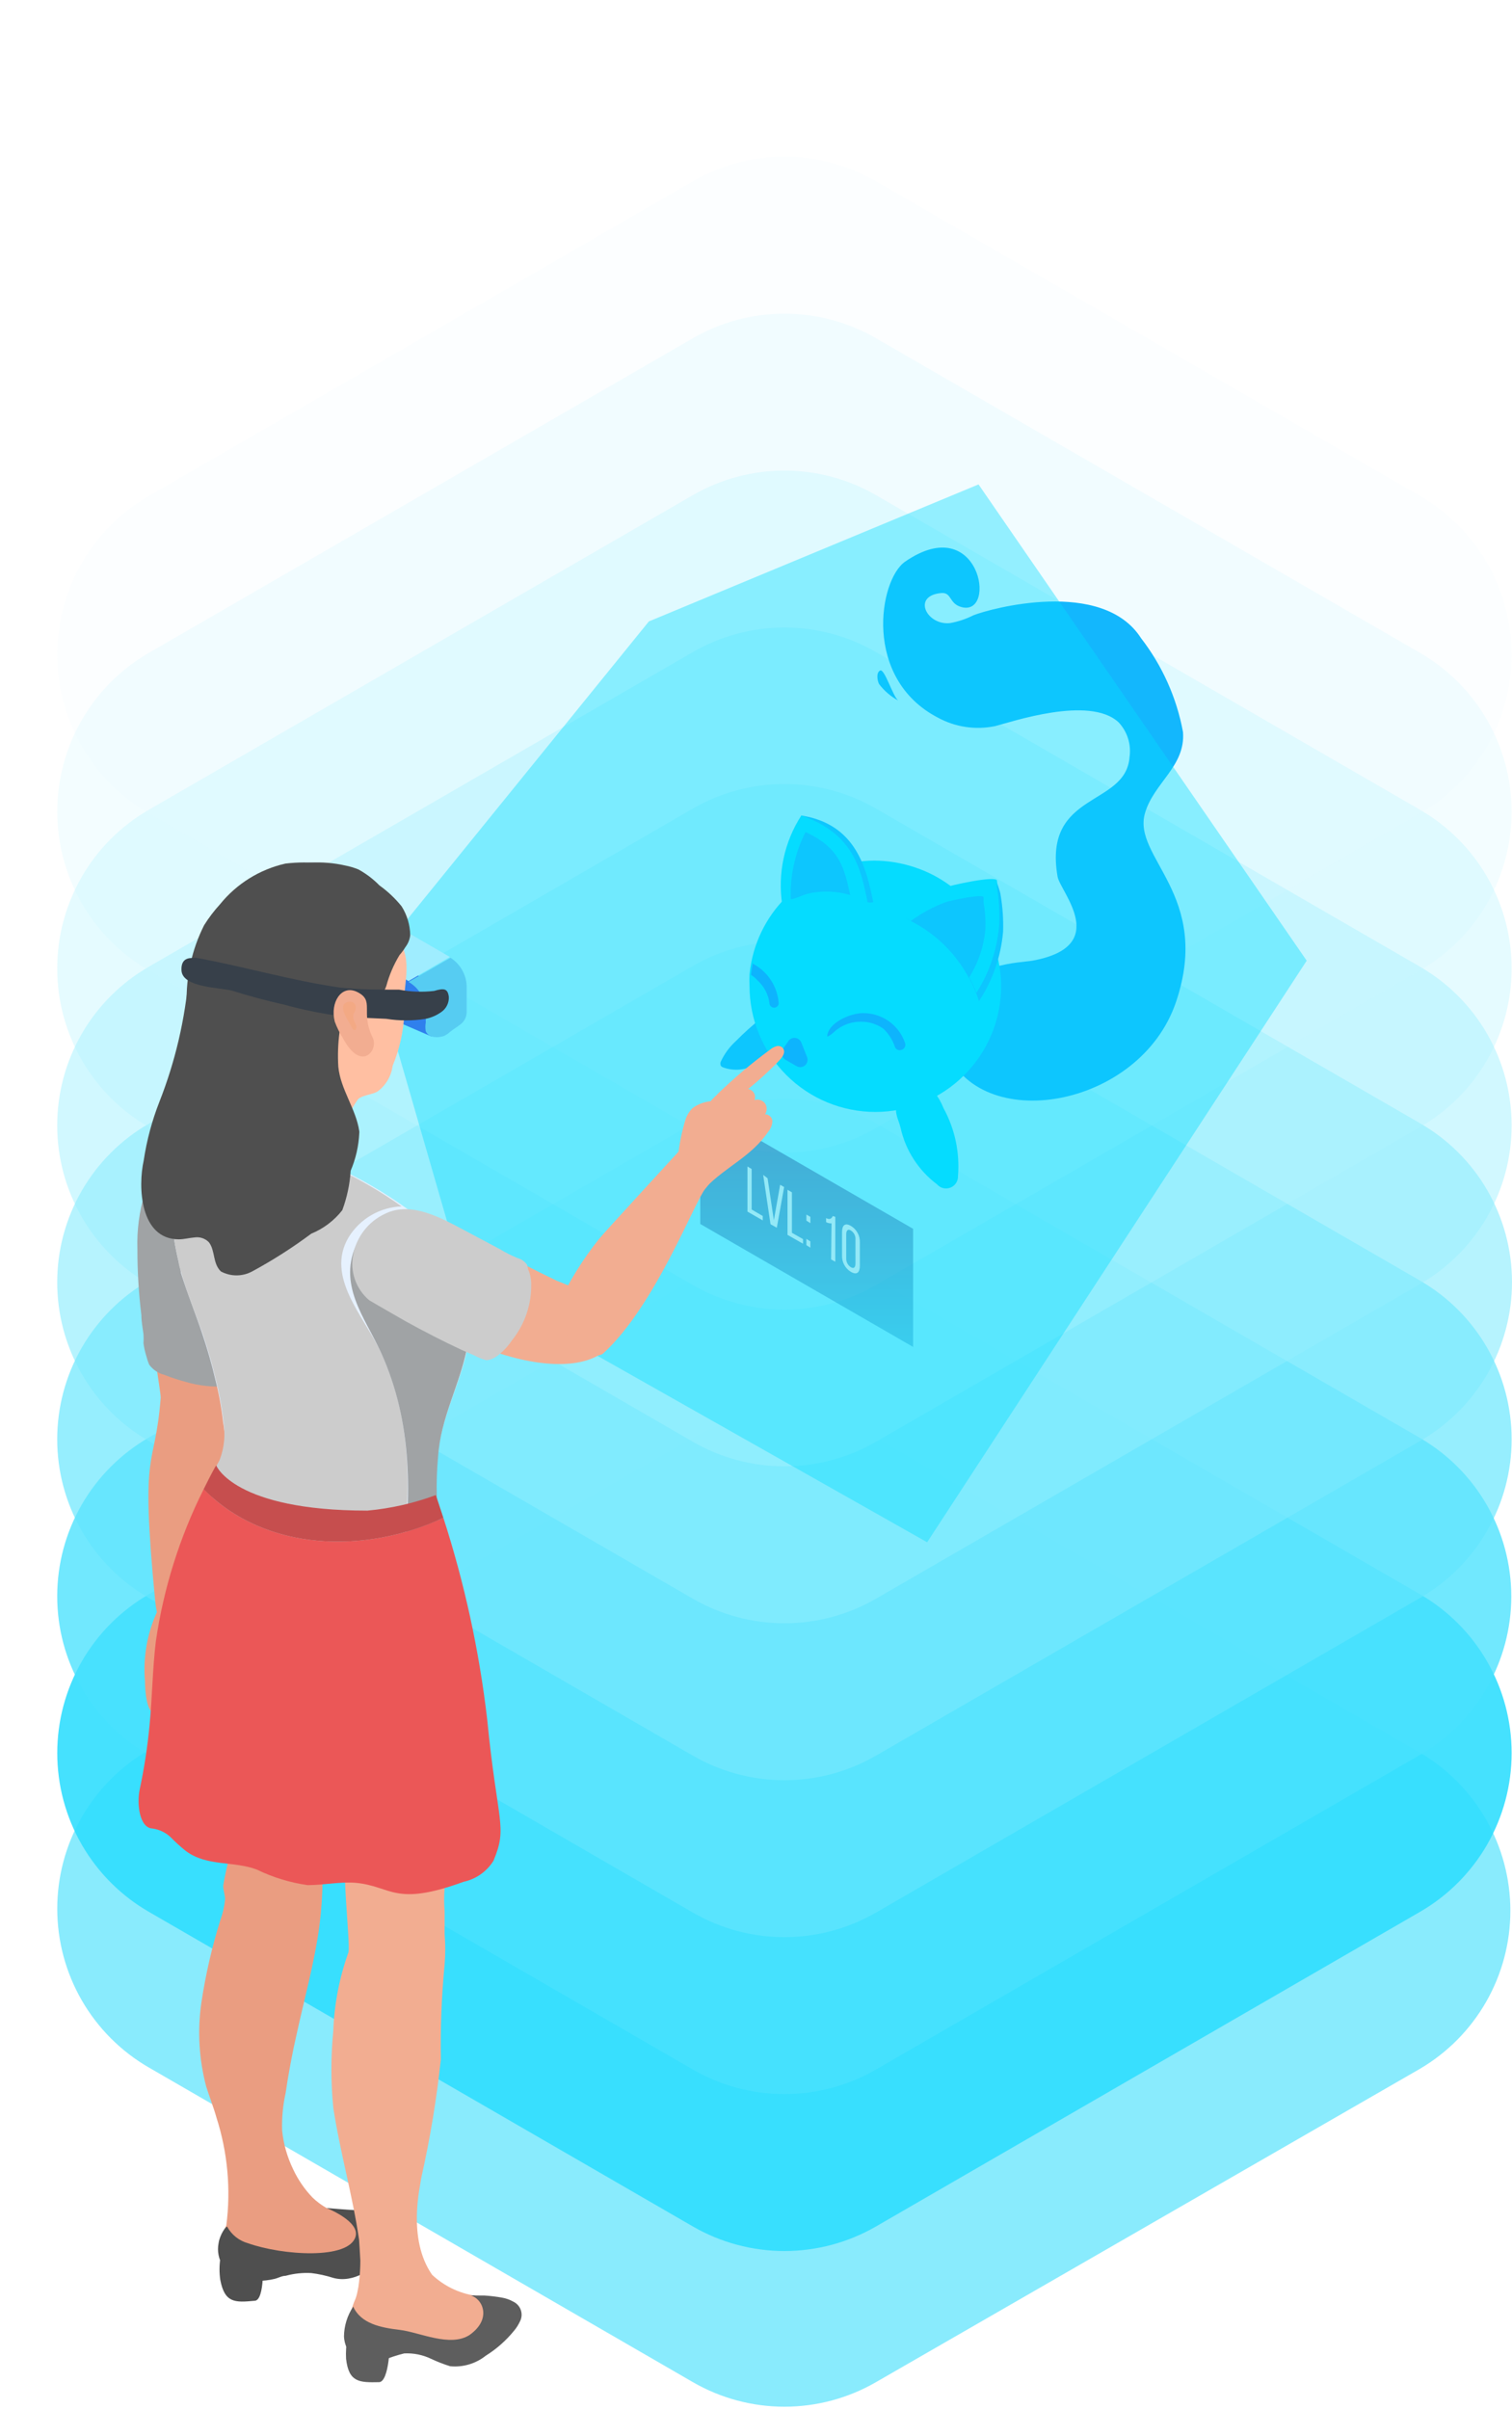 <svg width="336" height="535" viewBox="0 0 336 535" fill="none" xmlns="http://www.w3.org/2000/svg">
<path opacity="0.5" d="M315.585 459.466L194.66 529.085C188.475 532.656 181.46 534.536 174.319 534.536C167.178 534.536 160.163 532.656 153.979 529.085L33.054 459.187C26.871 455.609 21.738 450.469 18.17 444.282C14.601 438.094 12.723 431.077 12.723 423.934C12.723 416.791 14.601 409.774 18.17 403.587C21.738 397.399 26.871 392.259 33.054 388.682L153.979 319.389C160.163 315.818 167.178 313.939 174.319 313.939C181.46 313.939 188.475 315.818 194.66 319.389L315.585 389.288C321.691 392.886 326.753 398.016 330.27 404.17C333.787 410.324 335.636 417.289 335.636 424.377C335.636 431.465 333.787 438.43 330.27 444.584C326.753 450.738 321.691 455.868 315.585 459.466Z" fill="#15D9FD"/>
<path opacity="0.89" d="M315.585 424.61L194.66 494.509C188.475 498.079 181.46 499.959 174.319 499.959C167.178 499.959 160.163 498.079 153.979 494.509L33.054 424.61C26.871 421.033 21.738 415.893 18.17 409.705C14.601 403.518 12.723 396.5 12.723 389.358C12.723 382.215 14.601 375.198 18.17 369.01C21.738 362.823 26.871 357.682 33.054 354.105L153.979 284.207C160.163 280.636 167.178 278.756 174.319 278.756C181.46 278.756 188.475 280.636 194.66 284.207L315.585 354.105C321.767 357.682 326.9 362.823 330.469 369.01C334.037 375.198 335.916 382.215 335.916 389.358C335.916 396.5 334.037 403.518 330.469 409.705C326.9 415.893 321.767 421.033 315.585 424.61V424.61Z" fill="#2FDDFD"/>
<path opacity="0.78" d="M315.581 389.754L194.656 459.653C188.472 463.223 181.457 465.103 174.316 465.103C167.175 465.103 160.159 463.223 153.975 459.653L33.05 389.754C26.867 386.183 21.732 381.048 18.162 374.864C14.592 368.68 12.713 361.665 12.713 354.525C12.713 347.384 14.592 340.37 18.162 334.186C21.732 328.002 26.867 322.867 33.05 319.296L153.975 249.49C160.159 245.92 167.175 244.04 174.316 244.04C181.457 244.04 188.472 245.92 194.656 249.49L315.581 319.389C321.743 322.966 326.857 328.098 330.412 334.273C333.967 340.447 335.838 347.447 335.838 354.571C335.838 361.696 333.967 368.696 330.412 374.87C326.857 381.044 321.743 386.177 315.581 389.754V389.754Z" fill="#49E1FD"/>
<path opacity="0.67" d="M315.581 354.898L194.656 424.796C188.472 428.367 181.457 430.247 174.316 430.247C167.175 430.247 160.159 428.367 153.975 424.796L33.05 354.898C26.867 351.327 21.732 346.191 18.162 340.008C14.592 333.824 12.713 326.809 12.713 319.669C12.713 312.528 14.592 305.514 18.162 299.33C21.732 293.146 26.867 288.01 33.05 284.44L153.975 214.541C160.159 210.97 167.175 209.091 174.316 209.091C181.457 209.091 188.472 210.97 194.656 214.541L315.581 284.44C321.765 288.01 326.899 293.146 330.469 299.33C334.039 305.514 335.918 312.528 335.918 319.669C335.918 326.809 334.039 333.824 330.469 340.008C326.899 346.191 321.765 351.327 315.581 354.898Z" fill="#63E6FE"/>
<path opacity="0.56" d="M315.581 320.041L194.656 389.94C188.472 393.511 181.457 395.39 174.316 395.39C167.175 395.39 160.159 393.511 153.975 389.94L33.05 320.041C26.867 316.471 21.732 311.335 18.162 305.151C14.592 298.967 12.713 291.953 12.713 284.812C12.713 277.672 14.592 270.657 18.162 264.473C21.732 258.289 26.867 253.154 33.05 249.583L153.975 179.591C160.159 176.021 167.175 174.141 174.316 174.141C181.457 174.141 188.472 176.021 194.656 179.591L315.581 249.49C321.786 253.055 326.942 258.193 330.527 264.386C334.112 270.58 335.999 277.609 335.999 284.766C335.999 291.922 334.112 298.952 330.527 305.145C326.942 311.339 321.786 316.477 315.581 320.041Z" fill="#7DEAFE"/>
<path opacity="0.44" d="M315.581 285.185L194.656 355.084C188.472 358.654 181.457 360.534 174.316 360.534C167.175 360.534 160.159 358.654 153.975 355.084L33.05 285.185C26.867 281.614 21.732 276.479 18.162 270.295C14.592 264.111 12.713 257.097 12.713 249.956C12.713 242.816 14.592 235.801 18.162 229.617C21.732 223.433 26.867 218.298 33.05 214.727L153.975 144.828C160.159 141.258 167.175 139.378 174.316 139.378C181.457 139.378 188.472 141.258 194.656 144.828L315.581 214.727C321.765 218.298 326.899 223.433 330.469 229.617C334.039 235.801 335.918 242.816 335.918 249.956C335.918 257.097 334.039 264.111 330.469 270.295C326.899 276.479 321.765 281.614 315.581 285.185Z" fill="#97EEFE"/>
<path opacity="0.33" d="M315.581 250.329L194.656 320.228C188.472 323.798 181.457 325.678 174.316 325.678C167.175 325.678 160.159 323.798 153.975 320.228L33.05 250.329C26.867 246.758 21.732 241.623 18.162 235.439C14.592 229.255 12.713 222.24 12.713 215.1C12.713 207.96 14.592 200.945 18.162 194.761C21.732 188.577 26.867 183.442 33.05 179.871L153.975 109.972C160.159 106.402 167.175 104.522 174.316 104.522C181.457 104.522 188.472 106.402 194.656 109.972L315.581 179.871C321.765 183.442 326.899 188.577 330.469 194.761C334.039 200.945 335.918 207.96 335.918 215.1C335.918 222.24 334.039 229.255 330.469 235.439C326.899 241.623 321.765 246.758 315.581 250.329V250.329Z" fill="#B1F2FE"/>
<path opacity="0.22" d="M315.585 215.519L194.66 285.418C188.475 288.989 181.46 290.868 174.319 290.868C167.178 290.868 160.163 288.989 153.979 285.418L33.054 215.519C26.871 211.942 21.738 206.802 18.17 200.615C14.601 194.427 12.723 187.41 12.723 180.267C12.723 173.124 14.601 166.107 18.17 159.92C21.738 153.732 26.871 148.592 33.054 145.015L153.979 75.116C160.163 71.546 167.178 69.666 174.319 69.666C181.46 69.666 188.475 71.546 194.66 75.116L315.585 145.015C321.767 148.592 326.9 153.732 330.469 159.92C334.037 166.107 335.916 173.124 335.916 180.267C335.916 187.41 334.037 194.427 330.469 200.615C326.9 206.802 321.767 211.942 315.585 215.519V215.519Z" fill="#CBF7FF"/>
<path opacity="0.11" d="M315.585 180.663L194.66 250.562C188.475 254.132 181.46 256.012 174.319 256.012C167.178 256.012 160.163 254.132 153.979 250.562L33.054 180.663C26.871 177.086 21.738 171.946 18.17 165.758C14.601 159.571 12.723 152.554 12.723 145.411C12.723 138.268 14.601 131.251 18.17 125.063C21.738 118.876 26.871 113.736 33.054 110.159L153.979 40.26C160.163 36.689 167.178 34.81 174.319 34.81C181.46 34.81 188.475 36.689 194.66 40.26L315.585 110.159C321.767 113.736 326.9 118.876 330.469 125.063C334.037 131.251 335.916 138.268 335.916 145.411C335.916 152.554 334.037 159.571 330.469 165.758C326.9 171.946 321.767 177.086 315.585 180.663V180.663Z" fill="#E5FBFF"/>
<path style="mix-blend-mode:screen" opacity="0.4" d="M202.913 272.924L155.615 245.616V271.852L202.913 299.159V272.924Z" fill="url(#paint0_linear)"/>
<path d="M166.101 269.102V259.083L167.033 259.643V268.636L169.502 270.081V271.059L166.101 269.102Z" fill="#F1F1F1"/>
<path d="M170.572 261.693L171.97 271.013L173.368 263.138L174.254 263.651L172.623 272.691L171.225 271.899L169.594 260.948L170.572 261.693Z" fill="#F1F1F1"/>
<path d="M175.001 274.275V264.256L175.98 264.815V273.809L178.449 275.207V276.232L175.001 274.275Z" fill="#F1F1F1"/>
<path d="M180.083 270.267V271.665L179.197 271.106V269.755L180.083 270.267ZM180.083 275.72V277.118L179.197 276.558V275.16L180.083 275.72Z" fill="#F1F1F1"/>
<path d="M184.785 271.712C184.362 271.741 183.941 271.643 183.573 271.432V270.547C184.505 271.013 184.831 270.547 185.064 270.081L185.624 270.267V280.24L184.692 279.727L184.785 271.712Z" fill="#F1F1F1"/>
<path d="M187.119 273.669C187.119 272.132 187.772 271.526 189.076 272.271C189.711 272.648 190.232 273.189 190.584 273.837C190.937 274.485 191.108 275.216 191.08 275.953V281.125C191.08 282.616 190.428 283.269 189.076 282.477C188.451 282.094 187.939 281.551 187.595 280.903C187.251 280.256 187.087 279.528 187.119 278.795V273.669ZM188.051 279.448C188.03 279.842 188.113 280.236 188.293 280.588C188.474 280.94 188.744 281.238 189.076 281.451C189.775 281.871 190.102 281.451 190.102 280.613V275.347C190.137 274.944 190.06 274.539 189.879 274.177C189.698 273.815 189.42 273.51 189.076 273.297C188.424 272.877 188.051 273.297 188.051 274.135V279.448Z" fill="#F1F1F1"/>
<path d="M175.236 221.897C170.977 224.524 167.051 227.653 163.539 231.217C162.1 232.523 160.942 234.108 160.137 235.877C160.069 236.105 160.069 236.348 160.137 236.576C160.137 236.809 160.417 236.902 160.603 237.042C161.81 237.497 163.105 237.67 164.389 237.549C165.673 237.428 166.912 237.015 168.013 236.343C171.262 234.891 174.303 233.011 177.053 230.751L175.236 221.897Z" fill="#13B7FD"/>
<path d="M214.238 222.224C213.725 214.022 227.192 213.789 229.429 213.37C247.044 210.155 235.627 198.085 235.021 194.73C231.713 175.718 250.166 179.259 251.005 168.169C251.209 166.78 251.098 165.363 250.678 164.024C250.258 162.684 249.542 161.457 248.581 160.433C242.104 154.375 224.536 160.433 221.135 161.272C216.787 162.176 212.259 161.499 208.366 159.361C191.684 150.647 195.319 128.746 201.143 124.738C217.686 113.368 221.694 136.901 213.725 134.85C210.789 134.105 211.582 131.449 209.065 131.728C202.588 132.381 205.99 138.951 211.116 138.392C212.915 138.074 214.658 137.493 216.288 136.668C219.97 135.176 244.993 128.326 253.568 141.747C258.289 147.849 261.485 154.99 262.887 162.577C263.493 170.172 256.41 173.854 254.453 180.564C251.517 190.443 269.365 198.738 261.35 222.503C253.335 246.269 217.453 252.28 210.09 232.848C210.276 229.734 210.12 226.609 209.625 223.529L214.238 222.224Z" fill="#13B7FD"/>
<path d="M222.481 219.008C222.481 226.424 219.535 233.535 214.292 238.779C209.049 244.022 201.937 246.968 194.522 246.968C187.106 246.968 179.995 244.022 174.751 238.779C169.508 233.535 166.562 226.424 166.562 219.008C166.516 218.124 166.516 217.237 166.562 216.352C166.641 215.507 166.765 214.667 166.935 213.836C168.156 207.468 171.552 201.723 176.542 197.583C181.532 193.444 187.805 191.167 194.289 191.142C197.347 191.156 200.383 191.66 203.282 192.633C208.84 194.467 213.683 197.999 217.127 202.731C220.572 207.462 222.444 213.156 222.481 219.008V219.008Z" fill="#05DCFF"/>
<path d="M203.847 240.63C204.564 240.665 205.266 240.849 205.907 241.17C206.549 241.491 207.117 241.942 207.575 242.494C208.453 243.594 209.16 244.819 209.672 246.129C212.19 250.725 213.308 255.957 212.888 261.181C212.913 261.732 212.767 262.278 212.468 262.742C212.169 263.206 211.733 263.566 211.221 263.77C210.708 263.975 210.145 264.016 209.608 263.886C209.072 263.756 208.589 263.462 208.228 263.045C204.107 259.955 201.23 255.492 200.119 250.463C199.7 248.692 198.721 247.247 199.281 245.477C199.84 243.706 201.983 240.63 203.847 240.63Z" fill="#05DCFF"/>
<path d="M175.237 231.171L173.979 232.988C173.853 233.179 173.767 233.393 173.727 233.618C173.687 233.844 173.693 234.074 173.746 234.297C173.798 234.52 173.895 234.729 174.032 234.913C174.168 235.096 174.34 235.25 174.538 235.365L176.961 236.763C177.254 236.947 177.598 237.034 177.944 237.01C178.289 236.986 178.618 236.853 178.882 236.63C179.147 236.407 179.334 236.105 179.416 235.769C179.498 235.432 179.47 235.079 179.338 234.759L178.08 231.59C177.98 231.313 177.806 231.068 177.578 230.881C177.35 230.695 177.075 230.574 176.784 230.531C176.492 230.488 176.195 230.524 175.922 230.637C175.65 230.75 175.413 230.934 175.237 231.171V231.171Z" fill="#1499FC"/>
<path d="M222.349 198.738C222.349 198.225 221.51 195.988 221.417 195.569C221.091 194.404 211.864 198.272 210.653 198.784C207.382 200.193 204.259 201.926 201.333 203.957C205.169 205.727 208.592 208.278 211.385 211.448C214.177 214.617 216.277 218.335 217.55 222.363C220.589 217.747 222.431 212.446 222.908 206.939C223.002 204.193 222.815 201.445 222.349 198.738V198.738Z" fill="#13B7FD"/>
<path d="M221.552 197.06C221.582 196.564 221.582 196.066 221.552 195.569C221.226 194.404 211.207 196.641 209.996 197.107C206.107 198.529 202.461 200.54 199.185 203.071C203.222 204.54 206.899 206.855 209.969 209.861C213.039 212.867 215.431 216.494 216.985 220.5C219.959 215.855 221.707 210.532 222.065 205.029C222.16 202.362 221.989 199.693 221.552 197.06V197.06Z" fill="#05DCFF"/>
<path d="M215.305 217.191C217.384 213.902 218.646 210.163 218.987 206.287C219.049 204.305 218.909 202.322 218.567 200.369C218.594 200.012 218.594 199.654 218.567 199.297C218.567 198.412 210.972 200.043 210.04 200.415C207.314 201.439 204.742 202.835 202.397 204.563C207.902 207.337 212.411 211.749 215.305 217.191V217.191Z" fill="#13B7FD"/>
<path d="M199.604 155.587C198.392 154.655 196.575 148.457 195.596 148.923C194.618 149.389 194.99 151.3 195.363 151.952C196.504 153.45 197.949 154.688 199.604 155.587Z" fill="#13B7FD"/>
<path d="M194.059 200.369C193.65 200.498 193.211 200.498 192.801 200.369C190.937 199.53 186.51 193.006 180.965 194.404C178.3 194.957 175.92 196.445 174.255 198.598C173.276 193.192 176.957 185.783 178.076 181.123C190.285 183.08 192.521 192.866 194.059 200.369Z" fill="#13B7FD"/>
<path d="M192.801 200.369C188.742 198.272 184.082 197.646 179.613 198.598C177.52 198.899 175.535 199.716 173.835 200.975C172.766 194.061 174.275 186.996 178.076 181.123C189.679 185.177 191.263 192.866 192.801 200.369Z" fill="#05DCFF"/>
<path d="M179.006 184.805C176.654 189.412 175.53 194.548 175.744 199.716C176.49 199.716 178.54 198.738 179.612 198.458C182.696 197.776 185.903 197.888 188.932 198.784C187.627 192.913 186.742 188.346 179.006 184.805Z" fill="#13B7FD"/>
<path d="M201.053 231.45C200.358 229.545 199.088 227.902 197.418 226.75C195.748 225.598 193.762 224.993 191.733 225.02C189.077 225.02 183.998 227.07 183.812 230.239C184.837 229.866 185.349 229.074 186.281 228.468C187.727 227.453 189.454 226.916 191.221 226.93C193.057 226.879 194.859 227.436 196.347 228.515C197.522 229.653 198.401 231.06 198.91 232.615C199.609 233.967 201.752 232.988 201.053 231.45Z" fill="#1499FC"/>
<path d="M173.042 222.783C173.042 223.055 172.934 223.316 172.741 223.508C172.549 223.7 172.288 223.808 172.017 223.808C171.745 223.808 171.484 223.7 171.292 223.508C171.099 223.316 170.991 223.055 170.991 222.783C170.735 220.842 169.793 219.057 168.335 217.75C167.926 217.267 167.438 216.857 166.891 216.539C166.969 215.694 167.093 214.854 167.263 214.022C168.891 214.872 170.276 216.122 171.287 217.654C172.298 219.187 172.902 220.952 173.042 222.783V222.783Z" fill="#1499FC"/>
<path style="mix-blend-mode:screen" opacity="0.4" d="M82.731 213.789L144.195 138.019L217.449 107.59L290.377 213.37L206.032 342.543L103.141 284.387L82.731 213.789Z" fill="url(#paint1_linear)"/>
<path d="M95.865 230.2L80.534 223.583L85.707 211.374L95.865 218.83V230.2Z" fill="#2F80ED"/>
<path d="M90.792 218.084L100.112 212.725C101.156 213.391 102.027 214.296 102.651 215.366C103.275 216.436 103.635 217.639 103.7 218.876V222.418C103.7 223.257 103.7 224.095 103.7 224.934C103.674 225.434 103.54 225.922 103.307 226.364C103.073 226.807 102.746 227.193 102.349 227.497C101.603 228.103 100.764 228.569 100.019 229.175C99.738 229.446 99.425 229.681 99.087 229.874C98.777 230.073 98.427 230.2 98.061 230.246C97.403 230.408 96.716 230.408 96.058 230.246C95.739 230.171 95.442 230.023 95.192 229.812C94.941 229.602 94.743 229.336 94.613 229.035C94.496 228.403 94.496 227.756 94.613 227.124V224.095C94.508 222.859 94.106 221.667 93.441 220.62C92.775 219.574 91.867 218.703 90.792 218.084Z" fill="#56CCF2"/>
<path d="M90.79 217.898L99.97 212.539L80.631 201.355L71.451 206.714L90.79 217.898Z" fill="#9FEDFF"/>
<path d="M77.233 519.255C76.926 520.788 76.816 522.354 76.907 523.914C77.513 529.134 79.843 529.18 84.223 529.087C86.506 529.087 86.879 519.767 86.32 519.394C85.761 519.022 84.875 519.394 84.363 519.394C82.617 519.138 80.843 519.138 79.097 519.394C78.677 519.394 78.165 519.674 77.839 519.394L77.233 519.255Z" fill="#5E5E5E"/>
<path d="M48.948 501.687C48.724 503.232 48.724 504.801 48.948 506.347C49.926 511.519 52.209 511.426 56.59 511.007C58.873 511.007 58.594 501.687 58.034 501.221C57.475 500.755 56.543 501.221 56.077 501.221C54.313 501.062 52.535 501.188 50.812 501.594C50.392 501.594 49.926 501.92 49.553 501.594L48.948 501.687Z" fill="#4F4F4F"/>
<path d="M69.447 488.08C70.386 488.984 71.435 489.767 72.569 490.41C75.266 491.313 77.859 492.501 80.305 493.951C81.055 494.532 81.635 495.305 81.982 496.188C82.378 497.207 82.378 498.338 81.982 499.357C81.397 500.604 80.414 501.62 79.186 502.246C77.971 502.874 76.667 503.314 75.319 503.551C71.962 504.18 68.517 504.18 65.16 503.551C63.114 503.149 61.044 502.885 58.962 502.759C57.17 502.716 55.381 502.576 53.603 502.339C52.624 502.171 51.689 501.807 50.854 501.267C50.434 501.009 50.07 500.67 49.782 500.27C49.494 499.87 49.288 499.417 49.177 498.937C49.154 497.315 49.538 495.713 50.295 494.278C51.332 486.23 50.584 478.052 48.105 470.326C47.452 467.996 46.52 465.666 45.821 463.429C44.21 457.352 43.846 451.011 44.75 444.789C45.683 438.603 47.085 432.496 48.944 426.522C49.499 425.021 49.86 423.455 50.015 421.862C50.015 420.837 49.596 419.859 49.596 418.833C50.123 415.678 50.871 412.564 51.833 409.514C51.848 407.364 52.392 405.252 53.417 403.363C54.731 401.934 56.505 401.012 58.43 400.756C60.354 400.501 62.307 400.928 63.949 401.965C66.72 403.33 68.972 405.559 70.367 408.316C71.762 411.072 72.224 414.207 71.684 417.249C71.66 420.755 71.427 424.256 70.985 427.734C69.867 436.029 67.583 444.09 65.812 452.292C65.067 455.507 64.461 458.816 63.902 462.077L63.483 464.827C62.868 467.563 62.602 470.365 62.69 473.168C62.996 476.18 63.832 479.115 65.16 481.836C66.239 484.137 67.687 486.246 69.447 488.08V488.08Z" fill="#EA9D81"/>
<path d="M79 496.794C80.072 493.346 72.569 490.41 72.569 490.41C72.569 490.41 77.229 490.829 80.537 490.969C82.224 490.968 83.907 491.108 85.57 491.388C93.119 493.159 83.007 508.397 74.06 505.927C72.466 505.417 70.828 505.058 69.167 504.856C67.252 504.752 65.332 504.956 63.482 505.461C62.643 505.461 61.805 505.974 60.966 506.16C58.622 506.719 56.18 506.719 53.836 506.16C52.091 505.801 50.559 504.767 49.573 503.283C48.587 501.799 48.227 499.987 48.57 498.239C48.85 496.281 50.248 494.371 50.481 494.557C50.971 495.452 51.636 496.24 52.436 496.872C53.237 497.505 54.157 497.969 55.141 498.239C62.783 500.941 77.462 501.92 79 496.794Z" fill="#4F4F4F"/>
<path d="M106.451 510.68V509.888H105.613C102.013 509.347 98.665 507.722 96.013 505.228C90.421 497.167 93.404 485.517 93.637 483.606C95.586 474.952 97.033 466.192 97.97 457.371C97.853 450.324 98.133 443.277 98.809 436.261C98.995 434.044 98.995 431.815 98.809 429.598C98.809 427.92 98.809 426.196 98.809 424.472C98.661 422.782 98.661 421.082 98.809 419.393L77.42 410.725C75.37 411.238 77.979 431.695 77.42 433.652C75.412 439.254 74.28 445.133 74.065 451.08C73.506 456.751 73.506 462.464 74.065 468.135C75.556 477.968 78.352 487.567 79.797 497.446C79.797 497.446 80.076 501.733 80.076 502.106C80.073 503.664 79.979 505.219 79.797 506.766C79.722 507.534 79.597 508.297 79.424 509.049C79.311 509.64 79.14 510.218 78.911 510.774C78.312 512.121 77.919 513.55 77.746 515.014C77.604 516.035 77.708 517.074 78.048 518.047C78.388 519.02 78.956 519.897 79.703 520.606C80.878 521.446 82.269 521.931 83.711 522.004C85.109 522.004 86.553 522.004 87.951 522.004C90.281 522.004 92.611 520.28 94.708 520.979C96.805 521.678 98.716 524.054 100.72 523.868C102.053 523.742 103.377 523.524 104.681 523.216L110.645 514.548L110.925 510.587L106.451 510.68Z" fill="#F2AD91"/>
<path d="M104.538 509.842C104.676 509.867 104.819 509.867 104.957 509.842C105.219 509.794 105.487 509.794 105.749 509.842H107.66C108.957 509.925 110.248 510.081 111.528 510.308C112.412 510.454 113.263 510.754 114.044 511.193C114.441 511.377 114.796 511.639 115.088 511.964C115.38 512.29 115.603 512.671 115.743 513.086C115.882 513.5 115.936 513.938 115.9 514.374C115.864 514.81 115.74 515.234 115.535 515.62C115.192 516.358 114.753 517.047 114.23 517.67C112.453 519.853 110.328 521.727 107.94 523.216C105.702 524.992 102.861 525.828 100.018 525.546C98.584 525.099 97.183 524.554 95.824 523.915C93.954 523.012 91.886 522.595 89.812 522.703C88.221 523.093 86.663 523.607 85.153 524.241C79.095 525.732 76.625 522.237 76.439 518.975C76.46 516.602 77.172 514.286 78.489 512.312C80.213 516.086 84.547 516.971 88.88 517.484C93.214 517.997 100.018 521.398 104.351 518.602C109.477 514.968 107.147 510.401 104.538 509.842Z" fill="#5E5E5E"/>
<path d="M54.626 284.814C54.626 269.25 46.145 258.532 39.901 259.231C25.921 260.816 35.893 307.927 35.707 310.49C34.402 327.126 31.047 320.136 34.495 355.692C34.574 356.49 34.698 357.284 34.868 358.068C32.687 362.851 31.772 368.114 32.212 373.353C32.212 375.217 32.538 380.529 34.402 380.436C34.635 380.436 34.868 380.436 35.148 380.436C36.313 380.436 36.545 382.952 37.617 384.443C37.914 384.941 38.369 385.326 38.909 385.537C39.449 385.748 40.044 385.773 40.6 385.608C43.722 381.694 40.879 375.403 43.489 371.209C44.095 370.231 44.933 369.438 45.493 368.46C46.127 366.753 46.408 364.936 46.32 363.118C46.232 361.3 45.776 359.519 44.98 357.882C44.164 349.45 44.683 340.942 46.518 332.672C57.935 336.539 54.812 304.013 54.626 284.814Z" fill="#EA9D81"/>
<path d="M38.083 259.231C36.651 259.536 35.334 260.24 34.287 261.263C33.239 262.286 32.503 263.585 32.165 265.01C30.948 269.041 30.398 273.243 30.534 277.452C30.527 282.358 30.823 287.26 31.419 292.13C31.419 293.528 31.699 294.926 31.885 296.324C31.933 296.991 31.933 297.661 31.885 298.328C32.014 299.324 32.232 300.307 32.538 301.264C32.691 301.885 32.893 302.493 33.144 303.081C33.972 304.22 35.177 305.029 36.545 305.364C38.065 305.973 39.622 306.486 41.205 306.902C44.225 307.801 47.385 308.132 50.525 307.881C51.502 307.805 52.47 307.633 53.414 307.368C53.414 299.633 52.948 291.431 52.902 284.814C52.622 269.343 44.327 258.532 38.083 259.231Z" fill="#A0A3A5"/>
<path d="M39.712 280.341C38.084 273.604 37.518 266.655 38.035 259.744C38.454 254.478 37.662 246.556 44.093 244.18C45.965 243.66 47.929 243.558 49.845 243.88C51.761 244.202 53.584 244.94 55.183 246.044C56.115 246.696 59.843 248.84 60.682 249.306C63.478 250.797 66.227 252.334 68.93 253.965C71.633 255.596 71.447 257.88 74.289 259.091C79.944 261.658 85.329 264.78 90.366 268.411C95.632 271.906 100.012 274.05 102.668 280.341C104.961 286.283 105.415 292.777 103.973 298.98C102.295 307.508 98.055 314.591 97.262 323.305C96.718 329.112 96.874 334.964 97.728 340.733C98.008 341.708 97.925 342.751 97.495 343.669C97.132 344.107 96.676 344.46 96.16 344.701C95.645 344.943 95.082 345.068 94.513 345.067C89.853 345.486 87.477 353.874 83.096 352.336C75.454 349.68 66.6 351.218 59.797 347.024C54.857 344.042 46.423 349.494 48.1 342.364C48.636 339.845 48.636 337.241 48.1 334.722C47.141 332.338 46.962 329.712 47.588 327.219C48.034 326.132 48.548 325.074 49.126 324.051C49.962 321.43 50.122 318.641 49.592 315.942C49.246 312.801 48.686 309.687 47.914 306.623C47.075 303.034 46.05 299.493 44.885 296.045C43.394 291.618 41.623 287.237 40.225 282.764C40.132 281.972 39.899 281.133 39.712 280.341Z" fill="#E6F1FE"/>
<path d="M84.634 300.332C81.093 292.596 72.145 283.649 77.504 274.749C78.752 272.737 80.476 271.063 82.524 269.877C84.572 268.69 86.882 268.027 89.247 267.945C84.505 264.564 79.449 261.646 74.149 259.231C71.307 258.02 71.447 255.69 68.79 254.105C66.134 252.521 63.338 250.936 60.542 249.445C59.657 248.979 55.882 246.836 55.044 246.183C53.472 245.077 51.679 244.325 49.788 243.979C47.898 243.633 45.954 243.701 44.093 244.18C37.662 246.556 38.454 254.478 38.035 259.744C37.518 266.655 38.084 273.604 39.712 280.341C39.712 281.133 40.132 281.972 40.318 282.764C41.623 287.424 43.394 291.618 44.978 296.044C46.143 299.493 47.168 303.034 48.007 306.622C48.779 309.687 49.339 312.801 49.685 315.942C50.122 318.752 49.817 321.628 48.799 324.284C48.221 325.307 47.708 326.365 47.261 327.452C46.636 329.944 46.815 332.571 47.774 334.955C48.31 337.474 48.31 340.078 47.774 342.597C46.096 349.773 54.531 344.321 59.471 347.257C66.414 351.451 75.268 349.913 82.77 352.569C85.147 353.408 86.964 351.265 88.875 349.121C91.484 332.532 91.81 315.942 84.634 300.332Z" fill="#CCCCCC"/>
<path d="M103.832 299.213C105.275 293.01 104.82 286.516 102.527 280.574C99.871 274.283 100.943 275.914 95.677 272.279C95.351 272.046 82.49 269.763 79.461 275.867C74.801 285.187 81.092 292.596 84.633 300.332C91.809 316.129 91.483 332.532 89.293 349.121C90.518 347.222 92.416 345.857 94.605 345.3C95.175 345.301 95.737 345.176 96.253 344.934C96.768 344.693 97.224 344.34 97.588 343.902C98.018 342.984 98.1 341.941 97.821 340.966C96.966 335.197 96.81 329.345 97.355 323.538C97.914 314.824 102.154 307.741 103.832 299.213Z" fill="#A0A3A5"/>
<path d="M108.259 381.834C106.491 366.638 103.229 351.654 98.52 337.098C81.231 345.207 59.004 344.694 45.257 330.761C39.93 341.381 36.343 352.788 34.632 364.545C33.887 370.696 33.84 376.941 33.234 383.185C32.782 387.977 32.05 392.738 31.044 397.444C30.345 400.753 31.044 405.972 33.84 406.112C35.379 406.316 36.814 407.001 37.941 408.069C39.007 409.166 40.144 410.194 41.343 411.145C46.002 414.593 51.967 413.288 57.093 415.245C60.65 416.974 64.455 418.138 68.37 418.694C71.958 418.694 75.5 417.901 79.041 418.181C87.103 418.927 87.569 423.587 103.04 417.948C104.398 417.653 105.684 417.089 106.821 416.289C107.957 415.488 108.922 414.468 109.657 413.288C112.872 405.599 110.542 405.18 108.259 381.834Z" fill="#EB5757"/>
<path d="M98.522 337.098C97.496 333.93 96.844 332.066 96.844 332.066C91.954 333.877 86.846 335.036 81.653 335.514C52.109 335.514 48.101 325.588 48.055 325.495C48.008 325.402 46.89 327.452 45.259 330.761C59.006 344.694 81.233 345.207 98.522 337.098Z" fill="#C64E4E"/>
<path d="M54.447 236.724L54.168 243.108C54.17 244.866 53.886 246.613 53.329 248.28C52.537 250.191 51.512 251.123 51.698 253.313C51.942 255.557 52.925 257.655 54.494 259.278C57.454 262.474 61.355 264.645 65.631 265.475C68.569 266.123 71.638 265.762 74.345 264.45C78.026 262.4 76.955 259.79 76.722 255.969C76.356 253.808 76.453 251.593 77.007 249.472C77.561 247.352 78.56 245.373 79.937 243.667L54.447 236.724Z" fill="#FFBFA2"/>
<path d="M87.3 206.854C88.752 208.451 89.735 210.418 90.142 212.539C90.841 216.639 89.397 220.787 89.863 224.887C89.696 228.956 88.813 232.963 87.253 236.724C87.108 237.861 86.731 238.956 86.146 239.942C85.561 240.928 84.78 241.783 83.851 242.455C82.64 243.108 81.149 243.154 79.937 243.853C78.725 244.552 78.679 244.972 78.026 245.484C76.023 247.022 72.388 246.276 70.105 245.95C67.755 245.739 65.447 245.19 63.255 244.319C59.349 242.13 56.124 238.905 53.935 234.999C34.363 204.104 73.832 191.056 87.3 206.854Z" fill="#FFBFA2"/>
<path d="M50.156 202.8C50.505 201.91 50.959 201.065 51.508 200.283C54.111 197.002 57.582 194.516 61.526 193.107C66.391 191.395 71.64 191.088 76.671 192.222C77.692 192.418 78.691 192.714 79.653 193.107C81.373 194.051 82.943 195.245 84.313 196.648C86.162 197.972 87.824 199.539 89.253 201.308C90.458 203.223 91.119 205.43 91.163 207.692C91.058 208.66 90.688 209.579 90.092 210.349C89.714 210.979 89.277 211.572 88.787 212.119C87.49 214.253 86.501 216.559 85.851 218.969C85.534 219.946 84.953 220.817 84.174 221.486C82.543 222.651 80.213 221.486 78.302 222.185C77.206 222.602 76.307 223.417 75.786 224.468C75.26 225.518 74.869 226.629 74.621 227.777C74.296 229.44 74.063 231.12 73.922 232.809C73.832 234.661 73.164 236.437 72.011 237.889C70.359 239.177 68.421 240.049 66.361 240.43C64.3 240.812 62.179 240.691 60.175 240.079C58.849 239.847 57.552 239.472 56.307 238.961C49.923 235.978 46.149 227.264 45.403 220.694C45.225 219.147 45.147 217.59 45.17 216.034C45.161 214.466 45.333 212.902 45.683 211.374C46.38 209.109 47.434 206.97 48.805 205.036C49.297 204.317 49.748 203.57 50.156 202.8V202.8Z" fill="#4F4F4F"/>
<path d="M86.41 270.508C84.835 271.308 83.465 272.459 82.406 273.873C81.348 275.288 80.629 276.926 80.305 278.663C78.907 286.958 84.639 290.452 106.587 299.027C132.822 309.325 142.002 296.976 133.708 289.707C130.636 287.55 127.3 285.796 123.782 284.488C101.461 273.723 93.353 267.06 86.41 270.508Z" fill="#F2AD91"/>
<path d="M117.119 280.9C116.604 280.163 115.844 279.635 114.975 279.409C113.605 278.844 112.281 278.174 111.014 277.405L103.745 273.537C98.432 270.741 91.489 266.594 85.478 269.623C83.682 270.471 82.112 271.732 80.897 273.304C79.682 274.875 78.857 276.711 78.488 278.663C78.124 280.511 78.261 282.423 78.884 284.201C79.506 285.978 80.592 287.557 82.029 288.775C84.686 290.359 87.388 291.851 90.091 293.435C94.145 295.672 98.293 297.815 102.486 299.772L105.376 301.031C106.225 301.507 107.134 301.867 108.078 302.102C110.222 302.102 112.738 299.26 113.717 297.769C116.614 294.189 118.15 289.698 118.051 285.094C118.035 283.986 117.797 282.893 117.352 281.878C117.301 281.546 117.223 281.219 117.119 280.9V280.9Z" fill="#CCCCCC"/>
<path d="M154.815 253.406C155.6 253.176 156.444 253.25 157.177 253.612C157.911 253.975 158.482 254.6 158.776 255.363C159.009 256.156 160.733 260.023 159.988 260.396C159.242 260.769 157.891 262.68 156.772 263.984C154.489 266.547 145.588 290.126 134.032 300.611C133.379 301.217 132.028 301.077 131.143 300.937C130.498 300.764 129.927 300.388 129.512 299.866C126.716 296.697 121.73 294.74 124.06 289.754C126.48 284.588 129.499 279.724 133.053 275.261C133.939 274.096 149.363 257.367 150.574 256.016C151.587 254.62 153.112 253.681 154.815 253.406V253.406Z" fill="#F2AD91"/>
<path d="M151.461 254.711C153.385 251.065 155.614 247.589 158.125 244.319C159.155 243.265 160.244 242.269 161.387 241.337C161.799 240.953 162.271 240.638 162.785 240.405C163.038 240.278 163.317 240.212 163.6 240.212C163.883 240.212 164.162 240.278 164.416 240.405C164.653 240.551 164.827 240.779 164.904 241.046C164.982 241.313 164.957 241.6 164.835 241.85C165.212 241.743 165.608 241.721 165.995 241.785C166.382 241.85 166.749 241.999 167.072 242.223C167.386 242.459 167.615 242.792 167.724 243.17C167.834 243.548 167.817 243.952 167.677 244.319C168.096 244.191 168.543 244.194 168.959 244.327C169.376 244.461 169.741 244.718 170.007 245.065C170.246 245.424 170.373 245.846 170.373 246.277C170.373 246.708 170.246 247.129 170.007 247.488C170.846 247.488 171.592 248.141 171.638 248.979C171.619 249.835 171.307 250.657 170.753 251.309C166.978 256.901 161.433 258.998 156.773 263.798C155.748 263.285 154.63 263.379 154.21 262.26C153.701 260.943 152.959 259.727 152.02 258.672L151.461 254.711Z" fill="#F2AD91"/>
<path d="M159.379 243.061C163.063 239.49 166.987 236.174 171.122 233.136C171.518 232.799 171.977 232.545 172.473 232.39C172.71 232.307 172.965 232.289 173.211 232.338C173.457 232.387 173.685 232.502 173.871 232.67C174.108 232.904 174.242 233.222 174.244 233.555C174.244 234.58 173.172 235.512 172.473 236.258C169.877 238.884 167.089 241.314 164.132 243.527C164.132 243.527 164.132 244.273 164.132 244.319C164.132 244.366 163.014 243.574 163.014 242.875C163.015 242.305 163.159 241.744 163.433 241.244L159.379 243.061Z" fill="#F2AD91"/>
<path d="M152.347 248.606C152.671 247.655 153.213 246.793 153.931 246.09C155.288 245.108 156.916 244.571 158.591 244.552C158.522 245.916 158.088 247.236 157.333 248.373C156.587 249.538 155.748 250.61 155.003 251.775C154.486 252.612 153.926 253.421 153.325 254.198C153.046 254.571 152.533 258.858 151.974 258.858C151.622 258.629 151.324 258.328 151.099 257.974C150.874 257.621 150.727 257.223 150.669 256.808C150.965 254.027 151.527 251.28 152.347 248.606V248.606Z" fill="#F2AD91"/>
<path d="M71.728 191.802C68.972 191.476 66.188 191.476 63.433 191.802C57.708 193.095 52.586 196.28 48.894 200.842C47.575 202.285 46.39 203.845 45.353 205.502C42.646 210.887 41.317 216.859 41.485 222.884C41.485 226.285 41.485 229.641 41.485 233.042C41.448 234.235 41.704 235.419 42.23 236.491L71.728 191.802Z" fill="#4F4F4F"/>
<path d="M79.841 251.635C79.861 251.512 79.861 251.386 79.841 251.263C79.141 246.323 75.647 241.943 75.181 236.91C74.87 231.829 75.534 226.736 77.138 221.905C77.604 220.414 78.442 219.948 79.281 218.83C80.112 217.473 80.725 215.995 81.099 214.449C82.077 211.42 82.733 208.296 83.056 205.129C83.406 202.935 83.181 200.687 82.403 198.606C81.727 197.373 80.795 196.298 79.67 195.454C78.545 194.611 77.253 194.017 75.88 193.713C74.49 193.224 73.053 192.88 71.593 192.687C69.911 192.408 68.195 192.408 66.513 192.687C63.074 193.46 59.875 195.059 57.193 197.347C49.691 203.172 43.214 207.366 41.955 216.733C41.152 226.32 38.954 235.739 35.431 244.692C33.779 248.896 32.606 253.273 31.937 257.74C30.632 263.611 31.098 275.215 39.719 275.261C40.884 275.261 42.049 274.935 43.214 274.842C43.796 274.75 44.392 274.799 44.952 274.986C45.511 275.172 46.018 275.49 46.429 275.914C47.873 277.824 47.221 280.573 49.085 282.391C50.152 282.966 51.345 283.267 52.557 283.267C53.769 283.267 54.962 282.966 56.028 282.391C60.606 279.918 64.998 277.114 69.169 274.003C71.883 272.892 74.26 271.093 76.066 268.784C77.109 265.97 77.737 263.018 77.93 260.023C79.062 257.364 79.709 254.523 79.841 251.635V251.635Z" fill="#4F4F4F"/>
<path d="M42.703 212.772C41.165 212.772 40.279 213.517 40.326 215.381C40.326 219.389 48.854 219.296 51.603 220.041C55.362 221.222 59.183 222.247 63.066 223.117C67.303 224.286 71.616 225.157 75.974 225.726C79.283 226.006 82.545 226.146 85.853 226.285C88.755 226.751 91.712 226.751 94.614 226.285C95.873 226.02 97.063 225.496 98.109 224.748C98.635 224.376 99.059 223.878 99.344 223.3C99.629 222.723 99.765 222.083 99.74 221.439C99.507 219.529 98.668 219.435 96.478 220.088C93.885 220.39 91.261 220.296 88.696 219.808C84.316 219.808 79.889 219.808 75.555 219.342C64.79 217.804 54.306 214.682 43.588 212.725L42.703 212.772Z" fill="#37404A"/>
<path d="M79.278 220.274C75.876 218.69 73.313 222.604 74.385 226.891C74.858 228.18 75.467 229.414 76.202 230.573C80.303 238.262 84.124 233.182 82.866 230.573C79.93 224.655 83.471 222.278 79.278 220.274Z" fill="#F2AD91"/>
<path d="M77.741 227.404C77.508 226.845 74.479 222.744 77.741 222.464C77.948 222.452 78.156 222.492 78.344 222.579C78.532 222.667 78.696 222.799 78.82 222.965C78.945 223.132 79.027 223.326 79.058 223.531C79.089 223.736 79.069 223.946 78.999 224.142C78.999 224.561 78.627 224.934 78.533 225.353C78.487 225.615 78.487 225.884 78.533 226.146C78.533 226.845 79.605 227.87 79.046 228.615C78.487 229.361 77.881 227.404 77.741 227.404Z" fill="#F3A984"/>
<defs>
<linearGradient id="paint0_linear" x1="179.241" y1="255.961" x2="179.241" y2="334.295" gradientUnits="userSpaceOnUse">
<stop stop-color="#1F0159"/>
<stop offset="0.17" stop-color="#1A2B79"/>
<stop offset="0.58" stop-color="#0F8AC0"/>
<stop offset="0.86" stop-color="#08C5EE"/>
<stop offset="1" stop-color="#05DCFF"/>
</linearGradient>
<linearGradient id="paint1_linear" x1="15446.5" y1="9219.07" x2="7952.44" y2="9630.49" gradientUnits="userSpaceOnUse">
<stop stop-color="#1F0159"/>
<stop offset="0.17" stop-color="#1A2B79"/>
<stop offset="0.58" stop-color="#0F8AC0"/>
<stop offset="0.86" stop-color="#08C5EE"/>
<stop offset="1" stop-color="#05DCFF"/>
</linearGradient>
</defs>
</svg>
